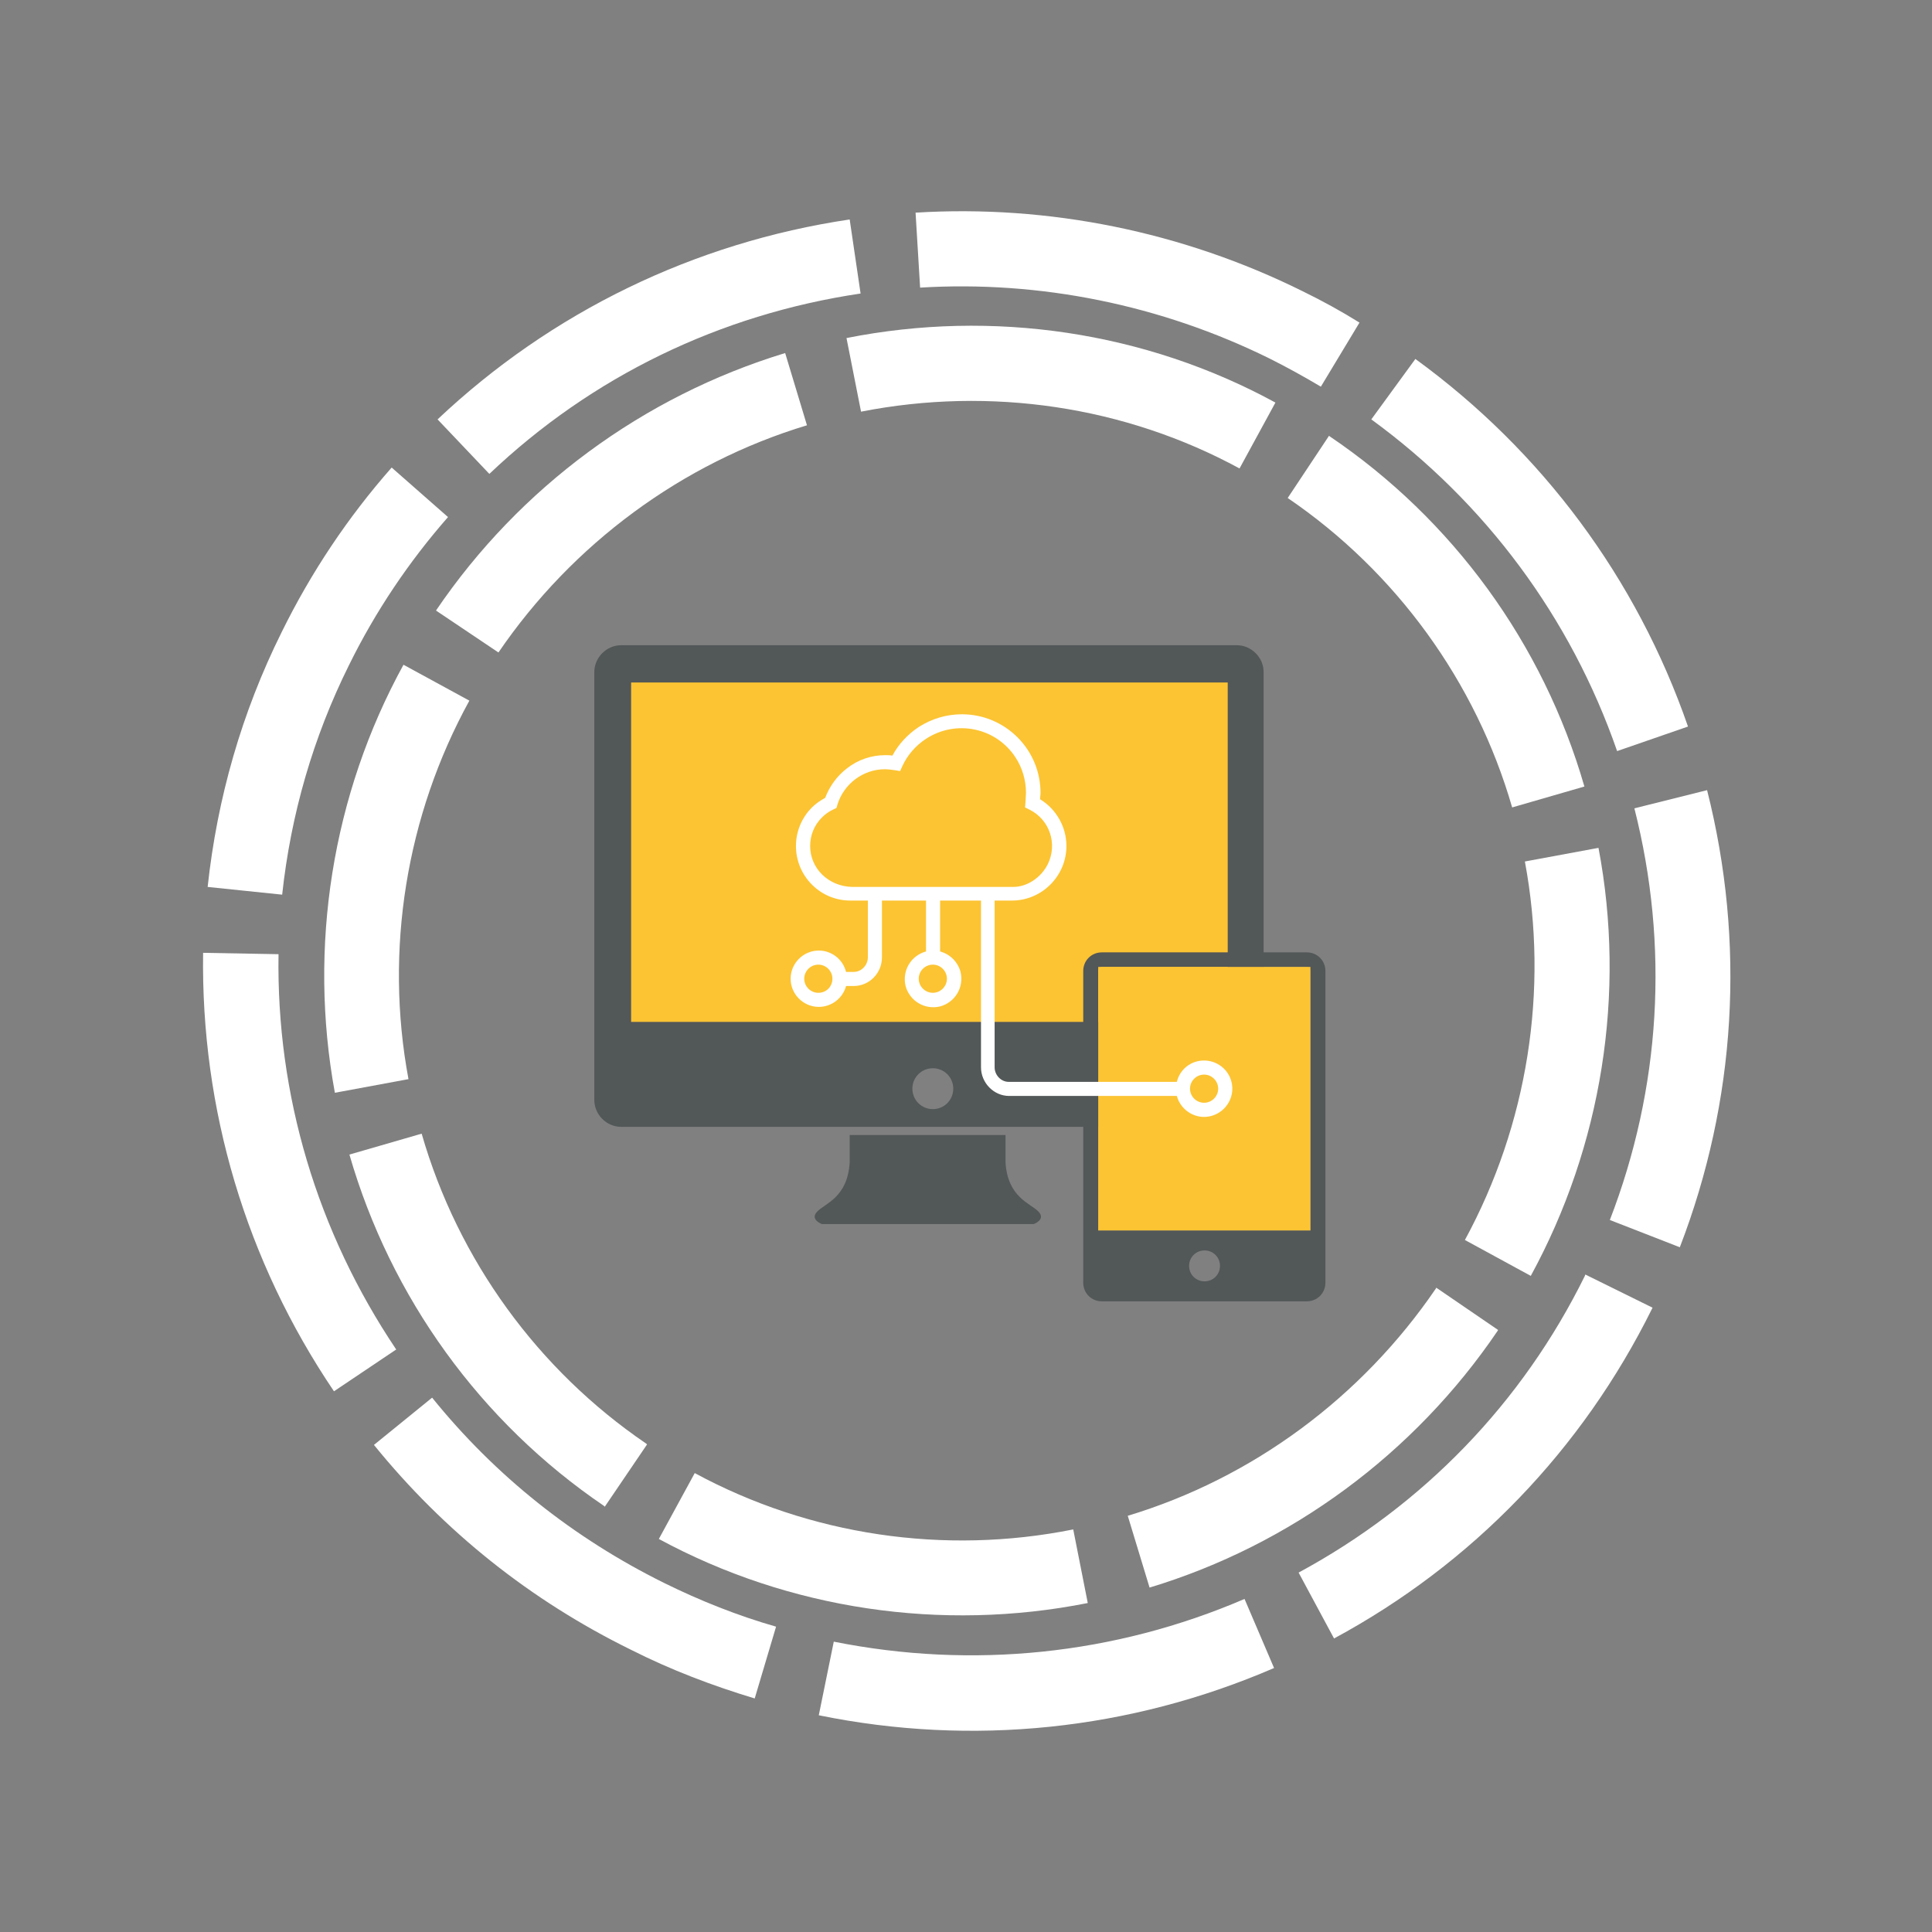 <?xml version="1.0" encoding="UTF-8"?> <!-- Generator: Adobe Illustrator 24.1.3, SVG Export Plug-In . SVG Version: 6.00 Build 0) --> <svg xmlns="http://www.w3.org/2000/svg" xmlns:xlink="http://www.w3.org/1999/xlink" version="1.1" id="Layer_1" x="0px" y="0px" viewBox="0 0 425.2 425.2" style="enable-background:new 0 0 425.2 425.2;" xml:space="preserve"><rect x="0" y="0" width="425.2" height="425.2" fill="#808080" stroke="none"/> <style type="text/css"> .st0{fill:#FFFFFF;} .st1{fill:#FCC433;} .st2{fill:#525758;} </style> <g> <path class="st0" d="M329.7,292.7l-0.1,0.2c-18.3,27-45.5,47.1-76.6,56.5l-4.8-15.8c27.5-8.3,51.5-26.1,67.8-50l0.1-0.2 L329.7,292.7z M336.9,280.8l-14.5-7.9c13.8-25.4,18.5-55,13.2-83.3l16.2-3C357.9,218.7,352.5,252.2,336.9,280.8z M239.4,352.8 c-32.2,6.4-65.8,1.4-94.4-14.1l7.9-14.5c25.3,13.7,54.9,18.1,83.3,12.4L239.4,352.8z M348.7,173.1l-15.9,4.6 c-8-27.7-25.6-51.9-49.4-68.1l9.1-13.7l0.1,0.1C319.7,114.3,339.6,141.6,348.7,173.1z M142.4,317.9l-9.3,13.7l-0.2-0.2 c-27.1-18.4-46.9-45.8-56-77.3l15.9-4.6c8,27.8,25.6,52,49.4,68.2L142.4,317.9z M272.8,103.1C247.6,89.4,218,85,189.5,90.6 l-3.2-16.2c32.2-6.4,65.8-1.4,94.4,14.2L272.8,103.1z M89.9,237.5l-16.2,3c-5.9-32.1-0.6-65.6,15.1-94.2l14.5,7.9 C89.4,179.5,84.6,209.1,89.9,237.5z M177.6,93.6c-27.5,8.3-51.6,26.1-67.9,50L96,134.4l0-0.1c18.4-27.1,45.6-47.1,76.8-56.6 L177.6,93.6z"></path> <path class="st0" d="M286.7,64.1c4.3,2.1,8.5,4.4,12.5,6.9l-8.5,14.1c-3.7-2.2-7.5-4.3-11.3-6.2c-23.9-11.8-50.5-17.2-76.9-15.6 l-1-16.5C230.8,45,260.3,51,286.7,64.1z M311.5,79c27.9,20.3,48.7,48.3,60,80.9l-15.6,5.4c-10.2-29.4-29-54.7-54.1-73L311.5,79z M187,48.3l2.4,16.3c-31,4.6-59.2,18.3-81.7,39.7l-11.4-12C121.3,68.7,152.7,53.4,187,48.3z M375.7,173.9 c8.5,33.6,6.4,68.4-6,100.6l-15.4-6c11.2-29,13.1-60.3,5.4-90.6L375.7,173.9z M86.2,102.9l12.4,10.9c-8.6,9.8-16,20.8-21.8,32.6 c-7.9,15.9-12.8,32.9-14.7,50.5l-16.4-1.7c2.1-19.5,7.5-38.4,16.3-56.1C68.5,125.9,76.6,113.8,86.2,102.9z M348.9,280.5l14.8,7.3 l-0.1,0.2c-15.4,31.1-39.6,56.2-70,72.6l-7.8-14.5c27.4-14.8,49.2-37.3,63-65.3L348.9,280.5z M61.3,210c-0.5,31,8.5,61.1,25.9,87 l-13.7,9.2c-19.4-28.7-29.3-62.1-28.8-96.5L61.3,210z M273.9,351.9l6.5,15.2c-31.7,13.7-66.4,17.3-100.2,10.4l3.3-16.2 C214,367.4,245.3,364.2,273.9,351.9z M95.1,307.6c13.9,17.2,31.1,30.9,51.1,40.8c7.9,3.9,16.2,7.2,24.6,9.6l-4.7,15.8 c-9.3-2.8-18.5-6.3-27.2-10.7C116.7,352.2,97.7,337,82.3,318L95.1,307.6z"></path> </g> <rect x="136.8" y="148.3" class="st1" width="136.2" height="79.4"></rect> <path class="st2" d="M179.9,266.6c-1.8,1.8,1,2.8,1,2.8h23.2h0.1h0.1h23.2c0,0,2.8-1,1-2.8c-1.8-1.8-6.7-3.1-7.2-10.7 c0-0.6,0-3,0-6.1h-34.3c0,3.1,0,5.5,0,6.1C186.5,263.5,181.7,264.8,179.9,266.6"></path> <path class="st2" d="M270.2,224.9H138.9v-74.7h131.3V224.9z M205.3,244.1c-2.5,0-4.5-2-4.5-4.5c0-2.5,2-4.5,4.5-4.5s4.5,2,4.5,4.5 C209.8,242.1,207.8,244.1,205.3,244.1 M272.2,142H136.7c-3.2,0-5.9,2.7-5.9,5.9v94.2c0,3.2,2.7,5.9,5.9,5.9h135.5 c3.2,0,5.9-2.7,5.9-5.9v-94.2C278.1,144.7,275.4,142,272.2,142"></path> <path class="st2" d="M288.4,270.8h-46.7v-57.2c0-0.4,0.4-0.8,0.8-0.8h45.1c0.4,0,0.8,0.4,0.8,0.8L288.4,270.8z M265.1,282 c-1.9,0-3.4-1.5-3.4-3.4c0-1.9,1.5-3.4,3.4-3.4c1.9,0,3.4,1.5,3.4,3.4C268.5,280.5,267,282,265.1,282 M287.6,209.6h-45.1 c-2.3,0-4.1,1.8-4.1,4.1v68.6c0,2.3,1.8,4.1,4.1,4.1h45.1c2.3,0,4.1-1.8,4.1-4.1v-68.6C291.7,211.4,289.9,209.6,287.6,209.6"></path> <rect x="241.7" y="212.8" class="st1" width="46.7" height="58"></rect> <path class="st0" d="M265,242.7c-1.7,0-3.1-1.4-3.1-3.1c0-1.7,1.4-3.1,3.1-3.1s3.1,1.4,3.1,3.1C268.1,241.3,266.7,242.7,265,242.7 M178.3,186.2c0-2.4,0.9-4.6,2.6-6.3c0.8-0.8,1.7-1.4,2.6-1.8l0.6-0.3l0.2-0.7c1.4-4.6,5.7-7.8,10.4-7.8c0.7,0,1.5,0.1,2.2,0.2 l1.2,0.2l0.5-1.1c1.1-2.4,2.9-4.5,5.2-6c6.6-4.3,15.4-2.5,19.7,4.1c1.5,2.3,2.3,5,2.3,7.8c0,0.6-0.1,1.3-0.1,1.9l-0.1,1.3l1,0.5 c4.4,2.2,6.2,7.5,4,12c-1.5,3-4.6,5-7.6,5h-35.4C182.3,195.1,178.3,191.1,178.3,186.2 M208.4,215.4c0,1.7-1.4,3.1-3.1,3.1 s-3.1-1.4-3.1-3.1c0-1.7,1.4-3.1,3.1-3.1C207,212.3,208.4,213.7,208.4,215.4 M180.1,218.5c-1.7,0-3.1-1.4-3.1-3.1 c0-1.7,1.4-3.1,3.1-3.1s3.1,1.4,3.1,3.1C183.2,217.1,181.9,218.5,180.1,218.5 M265,233.4c-2.9,0-5.3,1.9-6,4.7H222 c-1.7,0-3.1-1.5-3.1-3.2v-36.7h3.8c6.6,0,12-5.4,12-12c0-4.2-2.2-8.1-5.8-10.3c0-0.5,0.1-0.9,0.1-1.4c0-9.6-7.8-17.3-17.3-17.3 c-3.4,0-6.7,1-9.5,2.8c-2.4,1.6-4.4,3.7-5.8,6.3c-0.5-0.1-1.1-0.1-1.6-0.1c-3,0-6,1-8.4,2.9c-2.2,1.7-3.8,3.9-4.8,6.5 c-1.1,0.6-2.1,1.3-2.9,2.1c-4.7,4.7-4.7,12.3,0,17c2.3,2.3,5.3,3.5,8.5,3.5h3.8v12.5c0,1.7-1.4,3.2-3.1,3.2h-1.7 c-0.7-2.8-3.2-4.7-6-4.7c-3.4,0-6.2,2.8-6.2,6.2c0,3.4,2.8,6.2,6.2,6.2c2.8,0,5.3-1.9,6-4.6h1.7c3.4,0,6.2-2.8,6.2-6.3v-12.5h9.7 v11.2c-3.3,0.9-5.3,4.2-4.5,7.6c0.9,3.3,4.2,5.3,7.6,4.5c3.3-0.9,5.3-4.2,4.5-7.6c-0.6-2.2-2.3-3.9-4.5-4.5v-11.2h9v36.7 c0,3.4,2.8,6.3,6.2,6.3H259c0.9,3.3,4.3,5.3,7.6,4.4c3.3-0.9,5.3-4.3,4.4-7.6C270.3,235.3,267.8,233.4,265,233.4"></path> </svg> 